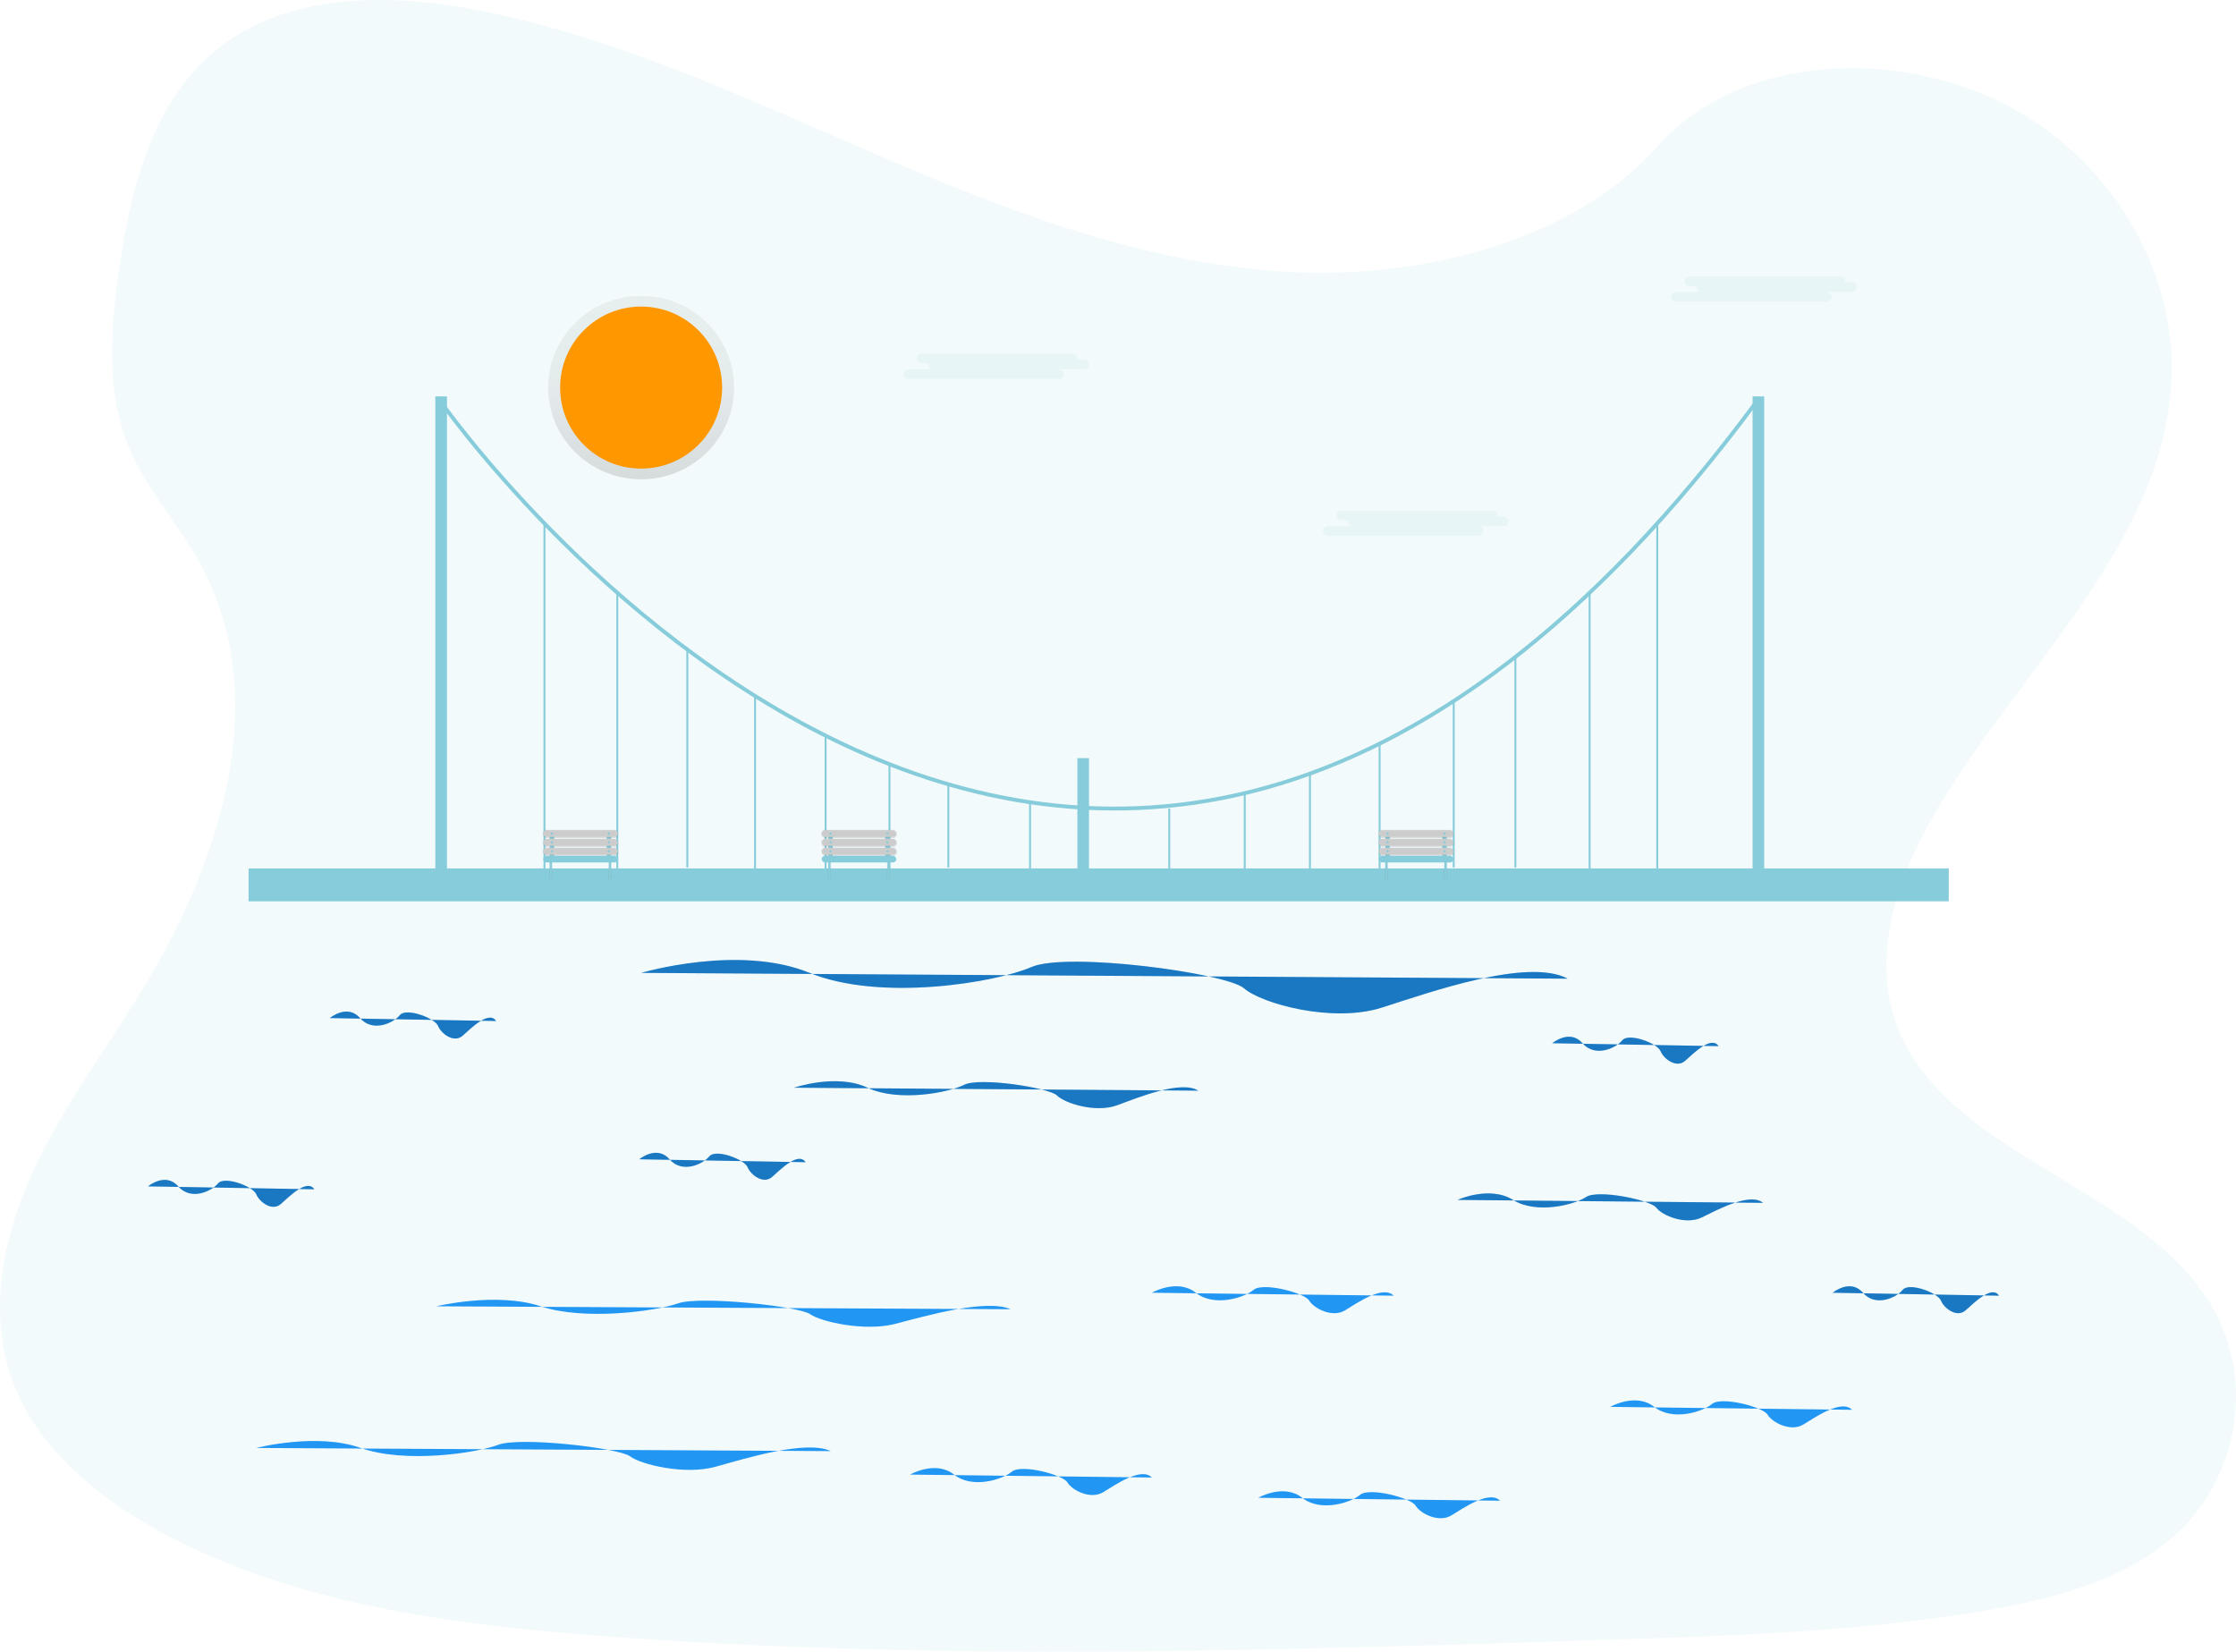 <svg id="e470295d-6d5e-4123-88f1-170a4c996bf6" data-name="Layer 1" xmlns="http://www.w3.org/2000/svg" xmlns:xlink="http://www.w3.org/1999/xlink" width="1156" height="853.866" viewBox="0 0 1156 853.866"><defs><linearGradient id="b25944ff-9dac-4ece-9cd5-369bec2dcc7e" x1="331.454" y1="247.789" x2="331.454" y2="152.962" gradientUnits="userSpaceOnUse"><stop offset="0" stop-color="gray" stop-opacity="0.25"/><stop offset="0.535" stop-color="gray" stop-opacity="0.12"/><stop offset="1" stop-color="gray" stop-opacity="0.1"/></linearGradient><linearGradient id="e5c18c70-8333-456c-9a9a-a560a8a1df4a" x1="732.112" y1="433.301" x2="732.112" y2="428.933" xlink:href="#b25944ff-9dac-4ece-9cd5-369bec2dcc7e"/><linearGradient id="aed97018-9679-4389-abbb-4ec6ddd6c90a" x1="732.161" y1="437.845" x2="732.161" y2="433.476" xlink:href="#b25944ff-9dac-4ece-9cd5-369bec2dcc7e"/><linearGradient id="f168bc82-cb40-4c01-bf64-d7c9e8873b73" x1="732.209" y1="442.388" x2="732.209" y2="438.02" xlink:href="#b25944ff-9dac-4ece-9cd5-369bec2dcc7e"/><linearGradient id="ab2fd005-f827-4612-8fd5-54b569db2aac" x1="716.769" y1="454.503" x2="716.769" y2="445.291" xlink:href="#b25944ff-9dac-4ece-9cd5-369bec2dcc7e"/><linearGradient id="a094d062-656a-4d8b-8d76-b94aa9c96f5a" x1="747.35" y1="454.59" x2="747.35" y2="445.378" xlink:href="#b25944ff-9dac-4ece-9cd5-369bec2dcc7e"/><linearGradient id="ab5fc1a7-7de7-45a3-96f7-afbd4f89d311" x1="444.112" y1="433.301" x2="444.112" y2="428.933" xlink:href="#b25944ff-9dac-4ece-9cd5-369bec2dcc7e"/><linearGradient id="b1df0ade-7eb3-414a-97b0-1130f05983c2" x1="444.161" y1="437.845" x2="444.161" y2="433.476" xlink:href="#b25944ff-9dac-4ece-9cd5-369bec2dcc7e"/><linearGradient id="f75ff1e1-ace8-4ad0-bab5-336d7c0797a1" x1="444.209" y1="442.388" x2="444.209" y2="438.02" xlink:href="#b25944ff-9dac-4ece-9cd5-369bec2dcc7e"/><linearGradient id="fffa4598-7959-4a4f-a2bf-1d797ff60a1c" x1="428.769" y1="454.503" x2="428.769" y2="445.291" xlink:href="#b25944ff-9dac-4ece-9cd5-369bec2dcc7e"/><linearGradient id="fb49b999-8eda-400d-bdd0-883f8a0355dd" x1="459.35" y1="454.59" x2="459.35" y2="445.378" xlink:href="#b25944ff-9dac-4ece-9cd5-369bec2dcc7e"/><linearGradient id="b6eff350-326d-4332-957c-97b58c4f3424" x1="300.112" y1="433.301" x2="300.112" y2="428.933" xlink:href="#b25944ff-9dac-4ece-9cd5-369bec2dcc7e"/><linearGradient id="f1ac0358-37ad-45d4-9861-93b4adf7f74a" x1="300.161" y1="437.845" x2="300.161" y2="433.476" xlink:href="#b25944ff-9dac-4ece-9cd5-369bec2dcc7e"/><linearGradient id="a7bc1a1d-8b92-409c-8798-27ff3feb9595" x1="300.209" y1="442.388" x2="300.209" y2="438.02" xlink:href="#b25944ff-9dac-4ece-9cd5-369bec2dcc7e"/><linearGradient id="f2bbb278-f584-4368-a39b-ddb614601dbd" x1="284.769" y1="454.503" x2="284.769" y2="445.291" xlink:href="#b25944ff-9dac-4ece-9cd5-369bec2dcc7e"/><linearGradient id="a739eb6a-54b7-44dc-b402-384151070445" x1="315.35" y1="454.59" x2="315.35" y2="445.378" xlink:href="#b25944ff-9dac-4ece-9cd5-369bec2dcc7e"/></defs><title>Golden gate bridge</title><path d="M676.574,163.847c-74.109-2.84-144.693-29.244-212.094-58.131s-134.162-60.893-206.496-76.2c-46.524-9.845-99.729-11.238-137.216,16.291C84.694,72.298,73.038,118.027,66.771,160.458c-4.715,31.924-7.487,65.522,5.432,95.408,8.969,20.749,24.895,38.19,35.908,58.064,38.321,69.154,11.235,154.429-30.293,221.952-19.48,31.674-42.076,61.891-57.108,95.608S-1.276,703.843,11.876,738.238c13.036,34.091,44.101,59.699,77.753,77.709,68.347,36.58,148.887,47.05,227.424,52.979,173.851,13.126,348.63,7.443,522.943,1.751,64.509-2.106,129.302-4.241,192.763-15.25,35.241-6.113,71.625-15.816,97.209-39.24,32.479-29.736,40.53-80.089,18.766-117.375-36.506-62.543-137.441-78.078-162.956-145.197-14.045-36.946.378-78.099,20.789-112.363,43.785-73.505,117.176-137.99,121.042-222.007,2.655-57.704-32.625-115.493-87.176-142.795-57.18-28.618-136.47-25.018-178.653,22.354C818.342,147.585,742.007,166.355,676.574,163.847Z" transform="translate(-4.925 -23.067)" fill="#86ccda" opacity="0.1"/><path d="M415.425,585.396s22-7.575,38,0,42,2.525,50-1.515,44,1.515,48,5.555,20,9.089,31,5.05,33-13.129,42-7.575" transform="translate(-4.925 -23.067)" fill="#2196f3"/><path d="M415.425,585.396s22-7.575,38,0,42,2.525,50-1.515,44,1.515,48,5.555,20,9.089,31,5.05,33-13.129,42-7.575" transform="translate(-4.925 -23.067)" opacity="0.2"/><path d="M336.425,526.029s50.421-15,87.091,0,96.258,5,114.593-3,100.842,3,110.01,11,45.837,18,71.048,10,75.632-26,96.258-15" transform="translate(-4.925 -23.067)" fill="#2196f3"/><path d="M336.425,526.029s50.421-15,87.091,0,96.258,5,114.593-3,100.842,3,110.01,11,45.837,18,71.048,10,75.632-26,96.258-15" transform="translate(-4.925 -23.067)" opacity="0.2"/><ellipse cx="331.454" cy="200.376" rx="48.046" ry="47.413" fill="url(#b25944ff-9dac-4ece-9cd5-369bec2dcc7e)"/><circle cx="331.454" cy="200.376" r="41.883" fill="#ff9800"/><rect x="128.5" y="448.962" width="879" height="17" fill="#86ccda"/><rect x="557" y="391.933" width="6" height="68" fill="#86ccda"/><rect x="225.075" y="204.933" width="6" height="255" fill="#86ccda"/><rect x="906.075" y="204.933" width="6" height="255" fill="#86ccda"/><path d="M913.925,229.529c-351,476-682,0-682,0" transform="translate(-4.925 -23.067)" fill="none" stroke="#86ccda" stroke-miterlimit="10" stroke-width="2"/><path d="M145.315,472.029" transform="translate(-4.925 -23.067)" fill="none" stroke="#86ccda" stroke-miterlimit="10"/><line x1="532.53" y1="414.752" x2="532.53" y2="448.962" fill="none" stroke="#86ccda" stroke-miterlimit="10"/><line x1="604.5" y1="418.018" x2="604.5" y2="448.962" fill="none" stroke="#86ccda" stroke-miterlimit="10"/><line x1="459.851" y1="395.073" x2="459.851" y2="448.962" fill="none" stroke="#86ccda" stroke-miterlimit="10"/><line x1="390.355" y1="359.787" x2="390.355" y2="448.962" fill="none" stroke="#86ccda" stroke-miterlimit="10"/><line x1="319.138" y1="306.462" x2="319.138" y2="448.962" fill="none" stroke="#86ccda" stroke-miterlimit="10"/><line x1="677.235" y1="399.96" x2="677.235" y2="448.962" fill="none" stroke="#86ccda" stroke-miterlimit="10"/><line x1="751.553" y1="362.462" x2="751.553" y2="448.462" fill="none" stroke="#86ccda" stroke-miterlimit="10"/><line x1="821.831" y1="306.462" x2="821.831" y2="448.962" fill="none" stroke="#86ccda" stroke-miterlimit="10"/><line x1="281.484" y1="270.612" x2="281.484" y2="448.962" fill="none" stroke="#86ccda" stroke-miterlimit="10"/><line x1="856.797" y1="270.612" x2="856.797" y2="448.962" fill="none" stroke="#86ccda" stroke-miterlimit="10"/><path d="M1000.535,472.029" transform="translate(-4.925 -23.067)" fill="none" stroke="#86ccda" stroke-miterlimit="10"/><path d="M969.108,472.029" transform="translate(-4.925 -23.067)" fill="none" stroke="#86ccda" stroke-miterlimit="10"/><line x1="355.345" y1="335.821" x2="355.345" y2="448.462" fill="none" stroke="#86ccda" stroke-miterlimit="10"/><line x1="426.826" y1="380.31" x2="426.826" y2="448.962" fill="none" stroke="#86ccda" stroke-miterlimit="10"/><line x1="490.301" y1="405.462" x2="490.301" y2="448.462" fill="none" stroke="#86ccda" stroke-miterlimit="10"/><line x1="643.525" y1="410.065" x2="643.525" y2="448.962" fill="none" stroke="#86ccda" stroke-miterlimit="10"/><line x1="713.248" y1="384.459" x2="713.248" y2="448.962" fill="none" stroke="#86ccda" stroke-miterlimit="10"/><line x1="783.447" y1="339.626" x2="783.447" y2="448.462" fill="none" stroke="#86ccda" stroke-miterlimit="10"/><path d="M335.425,622.396s9.053-7.575,15.636,0,17.282,2.525,20.574-1.515,18.105,1.515,19.751,5.555,8.23,9.089,12.756,5.05,13.579-13.129,17.282-7.575" transform="translate(-4.925 -23.067)" fill="#2196f3"/><path d="M335.425,622.396s9.053-7.575,15.636,0,17.282,2.525,20.574-1.515,18.105,1.515,19.751,5.555,8.23,9.089,12.756,5.05,13.579-13.129,17.282-7.575" transform="translate(-4.925 -23.067)" opacity="0.2"/><path d="M175.425,549.396s9.053-7.575,15.636,0,17.282,2.525,20.574-1.515,18.105,1.515,19.751,5.555,8.23,9.089,12.756,5.05,13.579-13.129,17.282-7.575" transform="translate(-4.925 -23.067)" fill="#2196f3"/><path d="M175.425,549.396s9.053-7.575,15.636,0,17.282,2.525,20.574-1.515,18.105,1.515,19.751,5.555,8.23,9.089,12.756,5.05,13.579-13.129,17.282-7.575" transform="translate(-4.925 -23.067)" opacity="0.2"/><path d="M81.425,636.396s9.053-7.575,15.636,0,17.282,2.525,20.574-1.515,18.105,1.515,19.751,5.555,8.23,9.089,12.756,5.05,13.579-13.129,17.282-7.575" transform="translate(-4.925 -23.067)" fill="#2196f3"/><path d="M81.425,636.396s9.053-7.575,15.636,0,17.282,2.525,20.574-1.515,18.105,1.515,19.751,5.555,8.23,9.089,12.756,5.05,13.579-13.129,17.282-7.575" transform="translate(-4.925 -23.067)" opacity="0.2"/><path d="M807.425,562.396s9.053-7.575,15.636,0,17.282,2.525,20.574-1.515,18.105,1.515,19.751,5.555,8.23,9.089,12.756,5.05,13.579-13.129,17.282-7.575" transform="translate(-4.925 -23.067)" fill="#2196f3"/><path d="M807.425,562.396s9.053-7.575,15.636,0,17.282,2.525,20.574-1.515,18.105,1.515,19.751,5.555,8.23,9.089,12.756,5.05,13.579-13.129,17.282-7.575" transform="translate(-4.925 -23.067)" opacity="0.2"/><path d="M952.425,691.396s9.053-7.575,15.636,0,17.282,2.525,20.574-1.515,18.105,1.515,19.751,5.555,8.23,9.089,12.756,5.05,13.579-13.129,17.282-7.575" transform="translate(-4.925 -23.067)" fill="#2196f3"/><path d="M952.425,691.396s9.053-7.575,15.636,0,17.282,2.525,20.574-1.515,18.105,1.515,19.751,5.555,8.23,9.089,12.756,5.05,13.579-13.129,17.282-7.575" transform="translate(-4.925 -23.067)" opacity="0.2"/><path d="M230.425,698.396s31.263-7.575,54,0,59.684,2.525,71.053-1.515,62.526,1.515,68.211,5.555,28.421,9.089,44.053,5.05,46.895-13.129,59.684-7.575" transform="translate(-4.925 -23.067)" fill="#2196f3"/><path d="M137.425,771.637s31.263-8.118,54,0,59.684,2.706,71.053-1.624,62.526,1.624,68.211,5.953,28.421,9.741,44.053,5.412,46.895-14.071,59.684-8.118" transform="translate(-4.925 -23.067)" fill="#2196f3"/><path d="M475.425,785.396s13.158-7.575,22.727,0,25.12,2.525,29.904-1.515,26.316,1.515,28.708,5.555,11.962,9.089,18.541,5.05,19.737-13.129,25.12-7.575" transform="translate(-4.925 -23.067)" fill="#2196f3"/><path d="M837.425,750.396s13.158-7.575,22.727,0,25.12,2.525,29.904-1.515,26.316,1.515,28.708,5.555,11.962,9.089,18.541,5.05,19.737-13.129,25.12-7.575" transform="translate(-4.925 -23.067)" fill="#2196f3"/><path d="M600.425,691.396s13.158-7.575,22.727,0,25.12,2.525,29.904-1.515,26.316,1.515,28.708,5.555,11.962,9.089,18.541,5.05,19.737-13.129,25.12-7.575" transform="translate(-4.925 -23.067)" fill="#2196f3"/><path d="M655.425,797.396s13.158-7.575,22.727,0,25.12,2.525,29.904-1.515,26.316,1.515,28.708,5.555,11.962,9.089,18.541,5.05,19.737-13.129,25.12-7.575" transform="translate(-4.925 -23.067)" fill="#2196f3"/><path d="M758.425,643.396s16.632-7.575,28.727,0,31.751,2.525,37.799-1.515,33.263,1.515,36.287,5.555,15.12,9.089,23.435,5.05,24.947-13.129,31.751-7.575" transform="translate(-4.925 -23.067)" fill="#2196f3"/><path d="M758.425,643.396s16.632-7.575,28.727,0,31.751,2.525,37.799-1.515,33.263,1.515,36.287,5.555,15.12,9.089,23.435,5.05,24.947-13.129,31.751-7.575" transform="translate(-4.925 -23.067)" opacity="0.2"/><rect x="716.215" y="430.321" width="2.303" height="14.394" rx="1.151" fill="#86ccda"/><rect x="745.642" y="430.321" width="2.303" height="13.818" rx="1.151" fill="#86ccda"/><rect x="712.419" y="428.933" width="39.386" height="4.369" rx="2.184" fill="url(#e5c18c70-8333-456c-9a9a-a560a8a1df4a)"/><rect x="712.468" y="433.476" width="39.386" height="4.369" rx="2.184" fill="url(#aed97018-9679-4389-abbb-4ec6ddd6c90a)"/><rect x="712.516" y="438.02" width="39.386" height="4.369" rx="2.184" fill="url(#f168bc82-cb40-4c01-bf64-d7c9e8873b73)"/><rect x="712.825" y="429.17" width="38.575" height="3.455" rx="1.727" fill="#ccc"/><rect x="712.825" y="433.776" width="38.575" height="3.455" rx="1.727" fill="#ccc"/><rect x="712.825" y="438.382" width="38.575" height="3.455" rx="1.727" fill="#ccc"/><rect x="712.825" y="442.412" width="38.575" height="3.455" rx="1.727" fill="#86ccda"/><circle cx="717.367" cy="430.897" r="0.576" fill="#86ccda"/><circle cx="717.367" cy="435.503" r="0.576" fill="#86ccda"/><circle cx="717.367" cy="440.109" r="0.576" fill="#86ccda"/><circle cx="746.794" cy="440.109" r="0.576" fill="#86ccda"/><circle cx="746.794" cy="435.503" r="0.576" fill="#86ccda"/><circle cx="746.794" cy="430.897" r="0.576" fill="#86ccda"/><rect x="715.896" y="445.291" width="1.747" height="9.212" rx="0.874" fill="url(#ab2fd005-f827-4612-8fd5-54b569db2aac)"/><rect x="746.476" y="445.378" width="1.747" height="9.212" rx="0.874" fill="url(#a094d062-656a-4d8b-8d76-b94aa9c96f5a)"/><rect x="716.215" y="445.291" width="1.151" height="9.212" rx="0.576" fill="#86ccda"/><rect x="746.794" y="445.291" width="1.151" height="9.212" rx="0.576" fill="#86ccda"/><rect x="428.215" y="430.321" width="2.303" height="14.394" rx="1.151" fill="#86ccda"/><rect x="457.642" y="430.321" width="2.303" height="13.818" rx="1.151" fill="#86ccda"/><rect x="424.419" y="428.933" width="39.386" height="4.369" rx="2.184" fill="url(#ab5fc1a7-7de7-45a3-96f7-afbd4f89d311)"/><rect x="424.468" y="433.476" width="39.386" height="4.369" rx="2.184" fill="url(#b1df0ade-7eb3-414a-97b0-1130f05983c2)"/><rect x="424.516" y="438.02" width="39.386" height="4.369" rx="2.184" fill="url(#f75ff1e1-ace8-4ad0-bab5-336d7c0797a1)"/><rect x="424.825" y="429.17" width="38.575" height="3.455" rx="1.727" fill="#ccc"/><rect x="424.825" y="433.776" width="38.575" height="3.455" rx="1.727" fill="#ccc"/><rect x="424.825" y="438.382" width="38.575" height="3.455" rx="1.727" fill="#ccc"/><rect x="424.825" y="442.412" width="38.575" height="3.455" rx="1.727" fill="#86ccda"/><circle cx="429.367" cy="430.897" r="0.576" fill="#86ccda"/><circle cx="429.367" cy="435.503" r="0.576" fill="#86ccda"/><circle cx="429.367" cy="440.109" r="0.576" fill="#86ccda"/><circle cx="458.794" cy="440.109" r="0.576" fill="#86ccda"/><circle cx="458.794" cy="435.503" r="0.576" fill="#86ccda"/><circle cx="458.794" cy="430.897" r="0.576" fill="#86ccda"/><rect x="427.896" y="445.291" width="1.747" height="9.212" rx="0.874" fill="url(#fffa4598-7959-4a4f-a2bf-1d797ff60a1c)"/><rect x="458.476" y="445.378" width="1.747" height="9.212" rx="0.874" fill="url(#fb49b999-8eda-400d-bdd0-883f8a0355dd)"/><rect x="428.215" y="445.291" width="1.151" height="9.212" rx="0.576" fill="#86ccda"/><rect x="458.794" y="445.291" width="1.151" height="9.212" rx="0.576" fill="#86ccda"/><rect x="284.215" y="430.321" width="2.303" height="14.394" rx="1.151" fill="#86ccda"/><rect x="313.642" y="430.321" width="2.303" height="13.818" rx="1.151" fill="#86ccda"/><rect x="280.419" y="428.933" width="39.386" height="4.369" rx="2.184" fill="url(#b6eff350-326d-4332-957c-97b58c4f3424)"/><rect x="280.468" y="433.476" width="39.386" height="4.369" rx="2.184" fill="url(#f1ac0358-37ad-45d4-9861-93b4adf7f74a)"/><rect x="280.516" y="438.02" width="39.386" height="4.369" rx="2.184" fill="url(#a7bc1a1d-8b92-409c-8798-27ff3feb9595)"/><rect x="280.825" y="429.17" width="38.575" height="3.455" rx="1.727" fill="#ccc"/><rect x="280.825" y="433.776" width="38.575" height="3.455" rx="1.727" fill="#ccc"/><rect x="280.825" y="438.382" width="38.575" height="3.455" rx="1.727" fill="#ccc"/><rect x="280.825" y="442.412" width="38.575" height="3.455" rx="1.727" fill="#86ccda"/><circle cx="285.367" cy="430.897" r="0.576" fill="#86ccda"/><circle cx="285.367" cy="435.503" r="0.576" fill="#86ccda"/><circle cx="285.367" cy="440.109" r="0.576" fill="#86ccda"/><circle cx="314.794" cy="440.109" r="0.576" fill="#86ccda"/><circle cx="314.794" cy="435.503" r="0.576" fill="#86ccda"/><circle cx="314.794" cy="430.897" r="0.576" fill="#86ccda"/><rect x="283.896" y="445.291" width="1.747" height="9.212" rx="0.874" fill="url(#f2bbb278-f584-4368-a39b-ddb614601dbd)"/><rect x="314.476" y="445.378" width="1.747" height="9.212" rx="0.874" fill="url(#a739eb6a-54b7-44dc-b402-384151070445)"/><rect x="284.215" y="445.291" width="1.151" height="9.212" rx="0.576" fill="#86ccda"/><rect x="314.794" y="445.291" width="1.151" height="9.212" rx="0.576" fill="#86ccda"/><path d="M565.425,209h-3.551a2.499,2.499,0,0,0-2.449-3h-78a2.5,2.5,0,0,0,0,5H484.976a2.499,2.499,0,0,0,2.449,3h-13a2.5,2.5,0,0,0,0,5h78a2.5,2.5,0,0,0,0-5h13a2.5,2.5,0,0,0,0-5Z" transform="translate(-4.925 -23.067)" fill="#86ccda" opacity="0.1"/><path d="M962.425,169h-3.551a2.499,2.499,0,0,0-2.449-3h-78a2.5,2.5,0,0,0,0,5H881.976a2.499,2.499,0,0,0,2.449,3h-13a2.5,2.5,0,0,0,0,5h78a2.5,2.5,0,1,0,0-5h13a2.5,2.5,0,1,0,0-5Z" transform="translate(-4.925 -23.067)" fill="#86ccda" opacity="0.1"/><path d="M782.425,290h-3.551a2.499,2.499,0,0,0-2.449-3h-78a2.5,2.5,0,0,0,0,5H701.976a2.499,2.499,0,0,0,2.449,3h-13a2.5,2.5,0,0,0,0,5h78a2.5,2.5,0,1,0,0-5h13a2.5,2.5,0,1,0,0-5Z" transform="translate(-4.925 -23.067)" fill="#86ccda" opacity="0.1"/></svg>